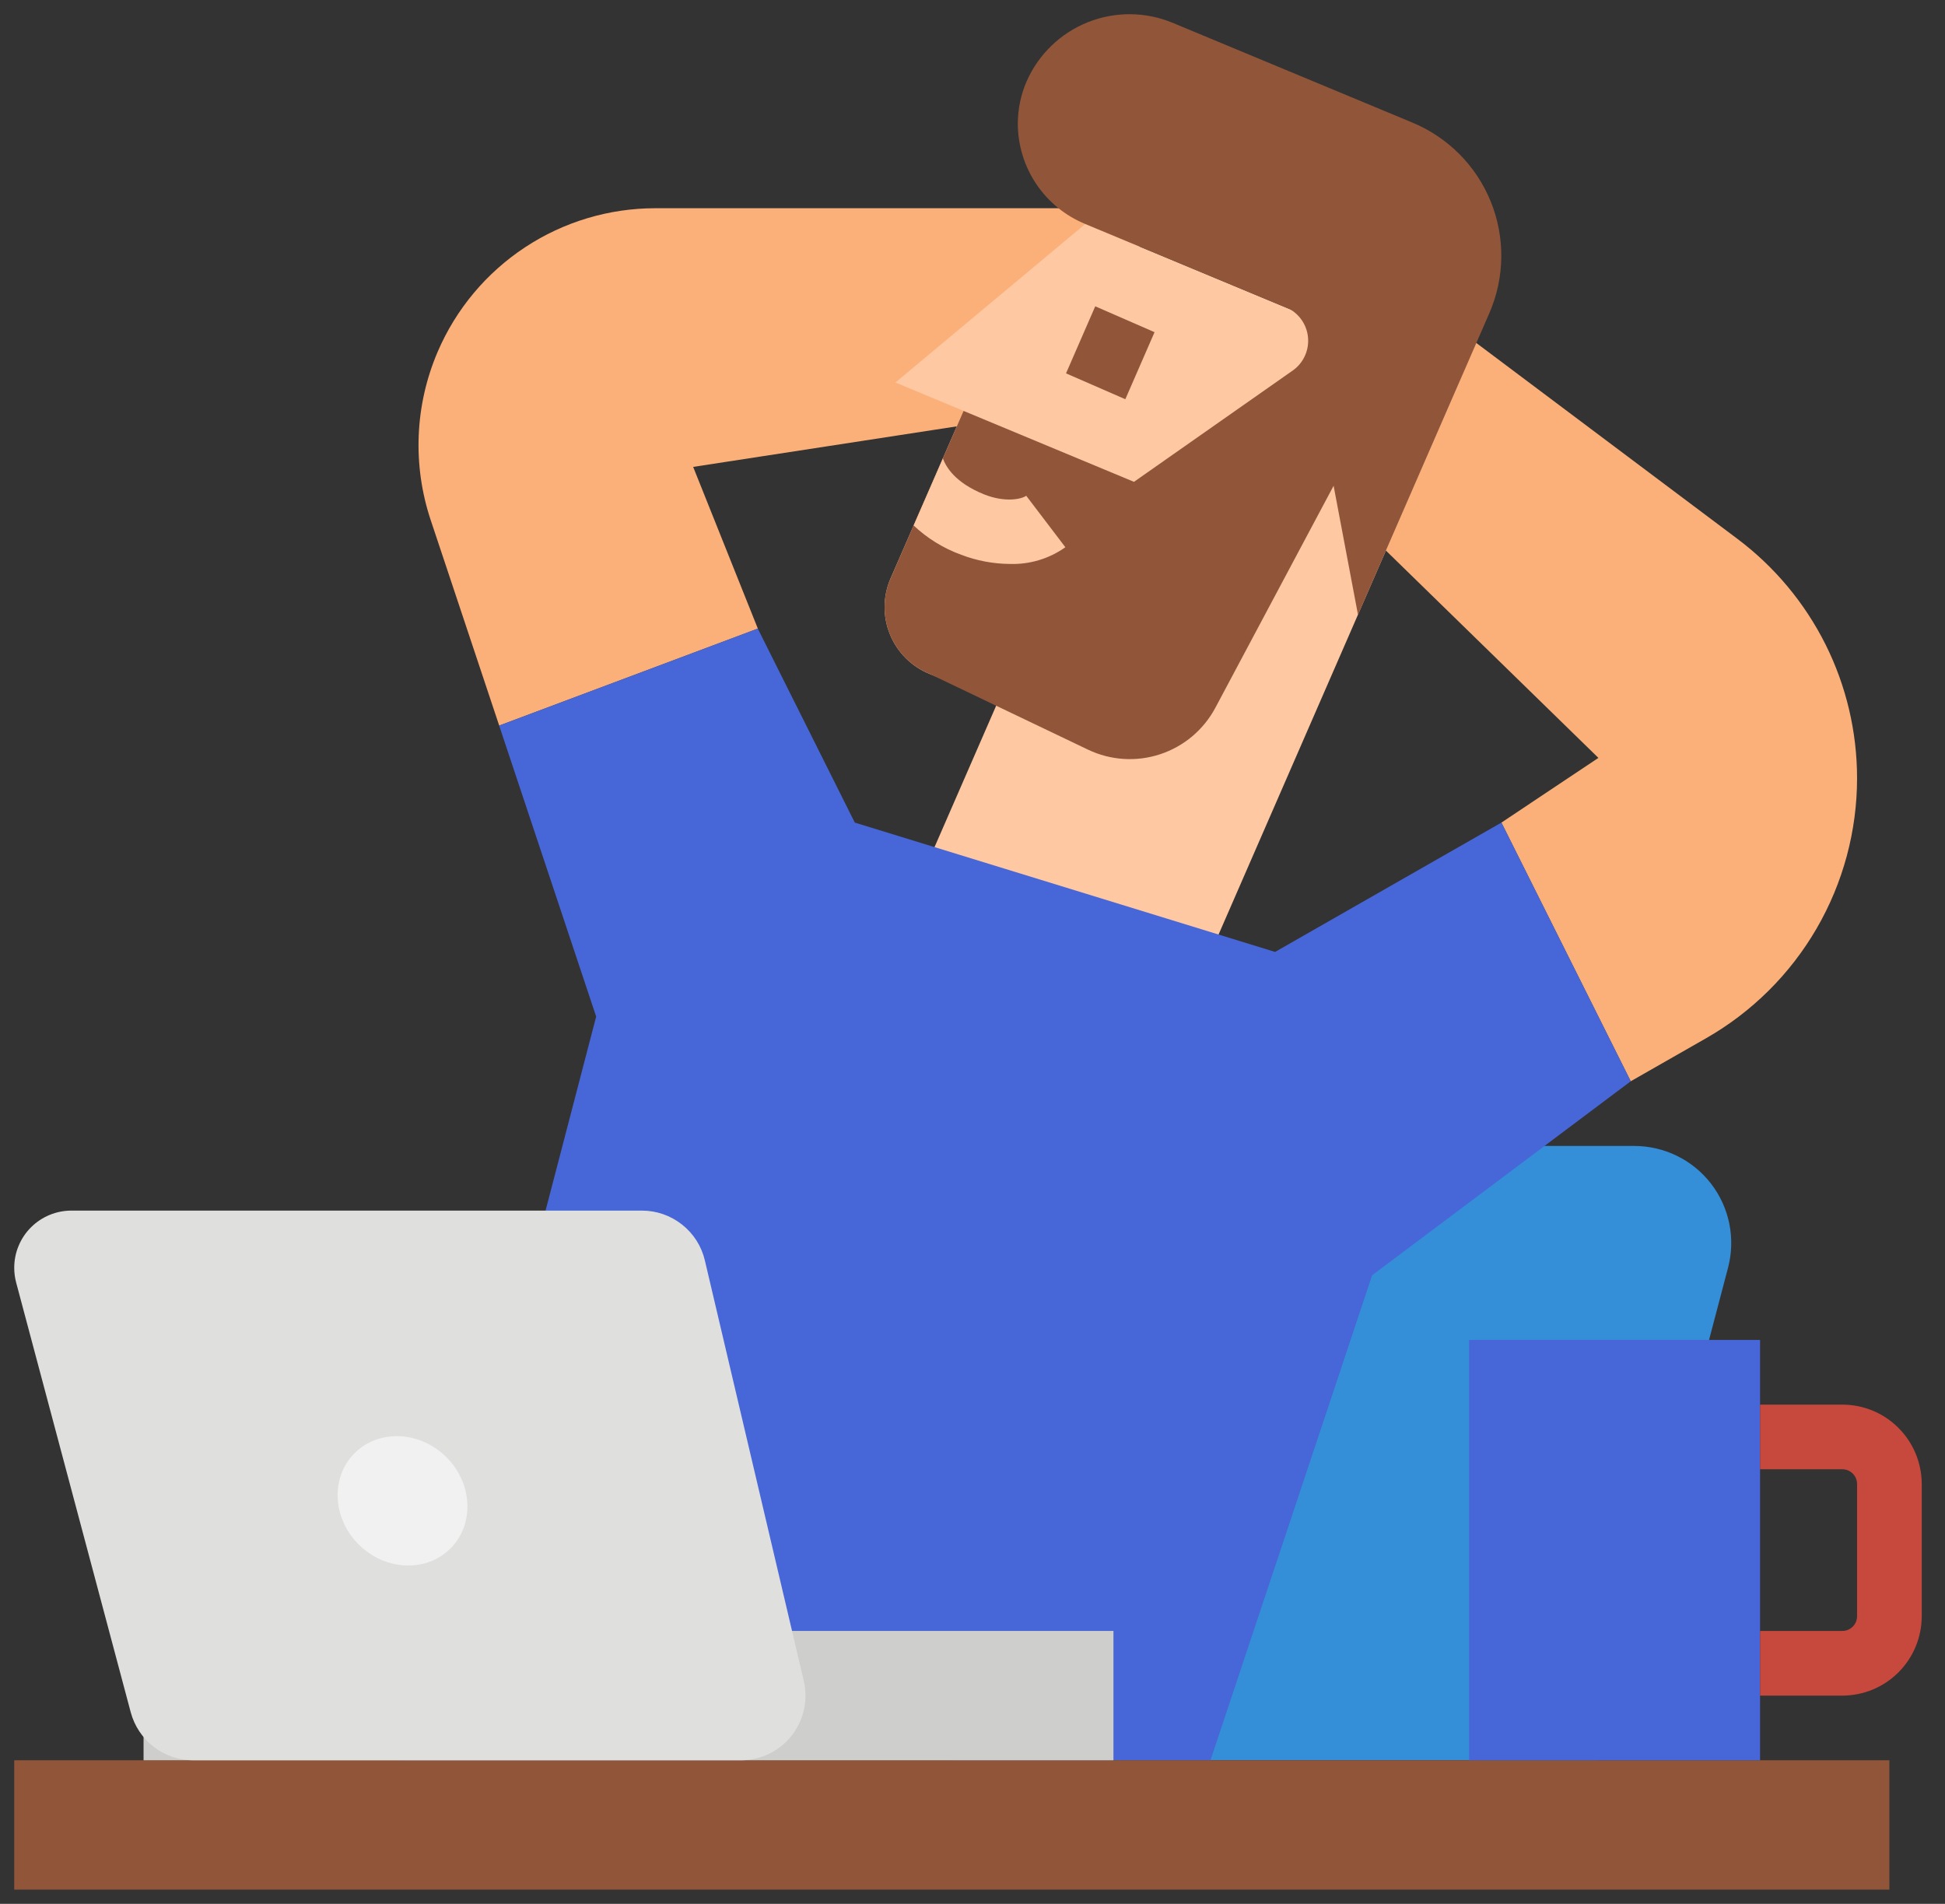 <svg width="47" height="46" viewBox="0 0 47 46" fill="none" xmlns="http://www.w3.org/2000/svg">
<rect x="0" y="0" width="47" height="46" fill="#333333" stroke="none"/>
<path d="M38.625 42.531H23L26.447 29.435C26.578 28.934 26.872 28.491 27.282 28.175C27.692 27.859 28.195 27.688 28.713 27.688H39.491C39.849 27.688 40.203 27.77 40.525 27.928C40.847 28.086 41.128 28.316 41.347 28.6C41.566 28.884 41.717 29.215 41.788 29.566C41.859 29.918 41.849 30.281 41.758 30.628L38.625 42.531Z" fill="#348ED8"/>
<path d="M36.281 19.875L38.625 18.312L32.392 12.232L35.5 8.156L41.982 13.018C42.88 13.692 43.609 14.565 44.112 15.569C44.614 16.573 44.875 17.681 44.875 18.803C44.875 20.078 44.538 21.331 43.898 22.433C43.258 23.536 42.338 24.45 41.231 25.083L39.406 26.125L36.281 19.875Z" fill="#FCB079"/>
<path d="M12.063 17.531L18.313 15.188L16.75 11.281L26.906 9.719L27.688 5.031H15.836C14.716 5.031 13.621 5.36 12.686 5.976C11.751 6.593 11.017 7.47 10.576 8.5C10.024 9.788 9.964 11.235 10.407 12.564L12.063 17.531Z" fill="#FCB079"/>
<path d="M26.225 5.412L21.637 9.242L23.284 9.927L21.519 13.977C21.427 14.189 21.378 14.418 21.376 14.65C21.373 14.883 21.417 15.113 21.505 15.327C21.592 15.542 21.722 15.737 21.886 15.901C22.05 16.065 22.246 16.195 22.461 16.282L24.108 16.968L21.637 22.636L28.226 25.379L35.285 9.184L26.225 5.412Z" fill="#FDC8A2"/>
<path d="M35.99 7.564L32.815 14.852L32.226 11.737L29.369 17.1C29.085 17.633 28.607 18.035 28.033 18.224C27.459 18.413 26.835 18.373 26.29 18.112L22.461 16.281C22.246 16.194 22.051 16.065 21.887 15.901C21.722 15.737 21.593 15.542 21.505 15.327C21.417 15.113 21.373 14.882 21.376 14.65C21.378 14.418 21.427 14.189 21.52 13.977L22.077 12.696L22.784 11.076L23.284 9.928L27.402 11.642L31.236 8.954C31.358 8.869 31.456 8.755 31.521 8.621C31.587 8.488 31.617 8.341 31.61 8.192C31.604 8.044 31.559 7.9 31.482 7.774C31.404 7.647 31.296 7.542 31.167 7.469L26.225 5.412C25.744 5.215 25.333 4.88 25.043 4.449C24.753 4.019 24.597 3.512 24.595 2.992C24.595 2.635 24.669 2.281 24.813 1.954C25.102 1.306 25.633 0.796 26.292 0.535C26.952 0.273 27.688 0.28 28.343 0.554L34.108 2.953C34.538 3.128 34.928 3.387 35.257 3.715C35.585 4.042 35.845 4.433 36.02 4.862C36.196 5.292 36.283 5.752 36.278 6.216C36.273 6.68 36.175 7.139 35.99 7.564Z" fill="#91563A"/>
<path d="M25.76 9.021L26.466 7.401L27.899 8.026L27.193 9.646L25.76 9.021Z" fill="#91563A"/>
<path d="M12.062 17.531L18.312 15.188L20.656 19.875L30.812 23L36.281 19.875L39.406 26.125L33.156 30.812L29.25 42.531H9.719L14.406 24.562L12.062 17.531Z" fill="#4766D7"/>
<path d="M25.744 13.222C25.354 13.499 24.884 13.64 24.405 13.626C24.002 13.623 23.603 13.548 23.227 13.404C22.799 13.249 22.408 13.008 22.077 12.696L22.784 11.076C22.859 11.278 23.072 11.656 23.77 11.941C24.306 12.157 24.703 12.051 24.798 11.978L25.744 13.222Z" fill="#FDC8A2"/>
<path d="M0.344 42.531H45.656V45.656H0.344V42.531Z" fill="#91563A"/>
<path d="M3.469 39.406H26.906V42.531H3.469V39.406Z" fill="#CECECC"/>
<path d="M17.902 42.531H4.669C4.325 42.531 3.99 42.417 3.717 42.208C3.444 41.998 3.248 41.704 3.159 41.371L0.39 30.987C0.359 30.871 0.344 30.752 0.344 30.631C0.344 30.45 0.379 30.27 0.449 30.103C0.518 29.935 0.62 29.783 0.748 29.655C0.877 29.526 1.029 29.425 1.197 29.355C1.364 29.286 1.544 29.25 1.725 29.25H15.512C15.865 29.25 16.206 29.369 16.482 29.588C16.759 29.806 16.953 30.112 17.033 30.455L19.423 40.611C19.477 40.84 19.478 41.079 19.427 41.309C19.376 41.539 19.273 41.754 19.127 41.939C18.981 42.123 18.795 42.273 18.582 42.375C18.37 42.478 18.138 42.531 17.902 42.531Z" fill="#DFDFDD"/>
<path d="M10.907 37.391C11.478 36.794 11.412 35.804 10.76 35.181C10.108 34.558 9.117 34.537 8.546 35.134C7.976 35.731 8.042 36.72 8.694 37.343C9.346 37.967 10.337 37.988 10.907 37.391Z" fill="#F1F1F1"/>
<path d="M35.5 32.375H42.531V42.531H35.5V32.375Z" fill="#4766D7"/>
<path d="M44.52 33.938H42.531V35.5H44.52C44.614 35.5 44.705 35.538 44.771 35.604C44.837 35.67 44.875 35.761 44.875 35.855V39.052C44.875 39.146 44.837 39.236 44.771 39.302C44.705 39.369 44.614 39.406 44.52 39.406H42.531V40.969H44.52C45.029 40.968 45.516 40.766 45.875 40.407C46.235 40.047 46.437 39.56 46.438 39.052V35.855C46.437 35.346 46.235 34.859 45.875 34.5C45.516 34.14 45.029 33.938 44.52 33.938Z" fill="#C7483C"/>
</svg>
